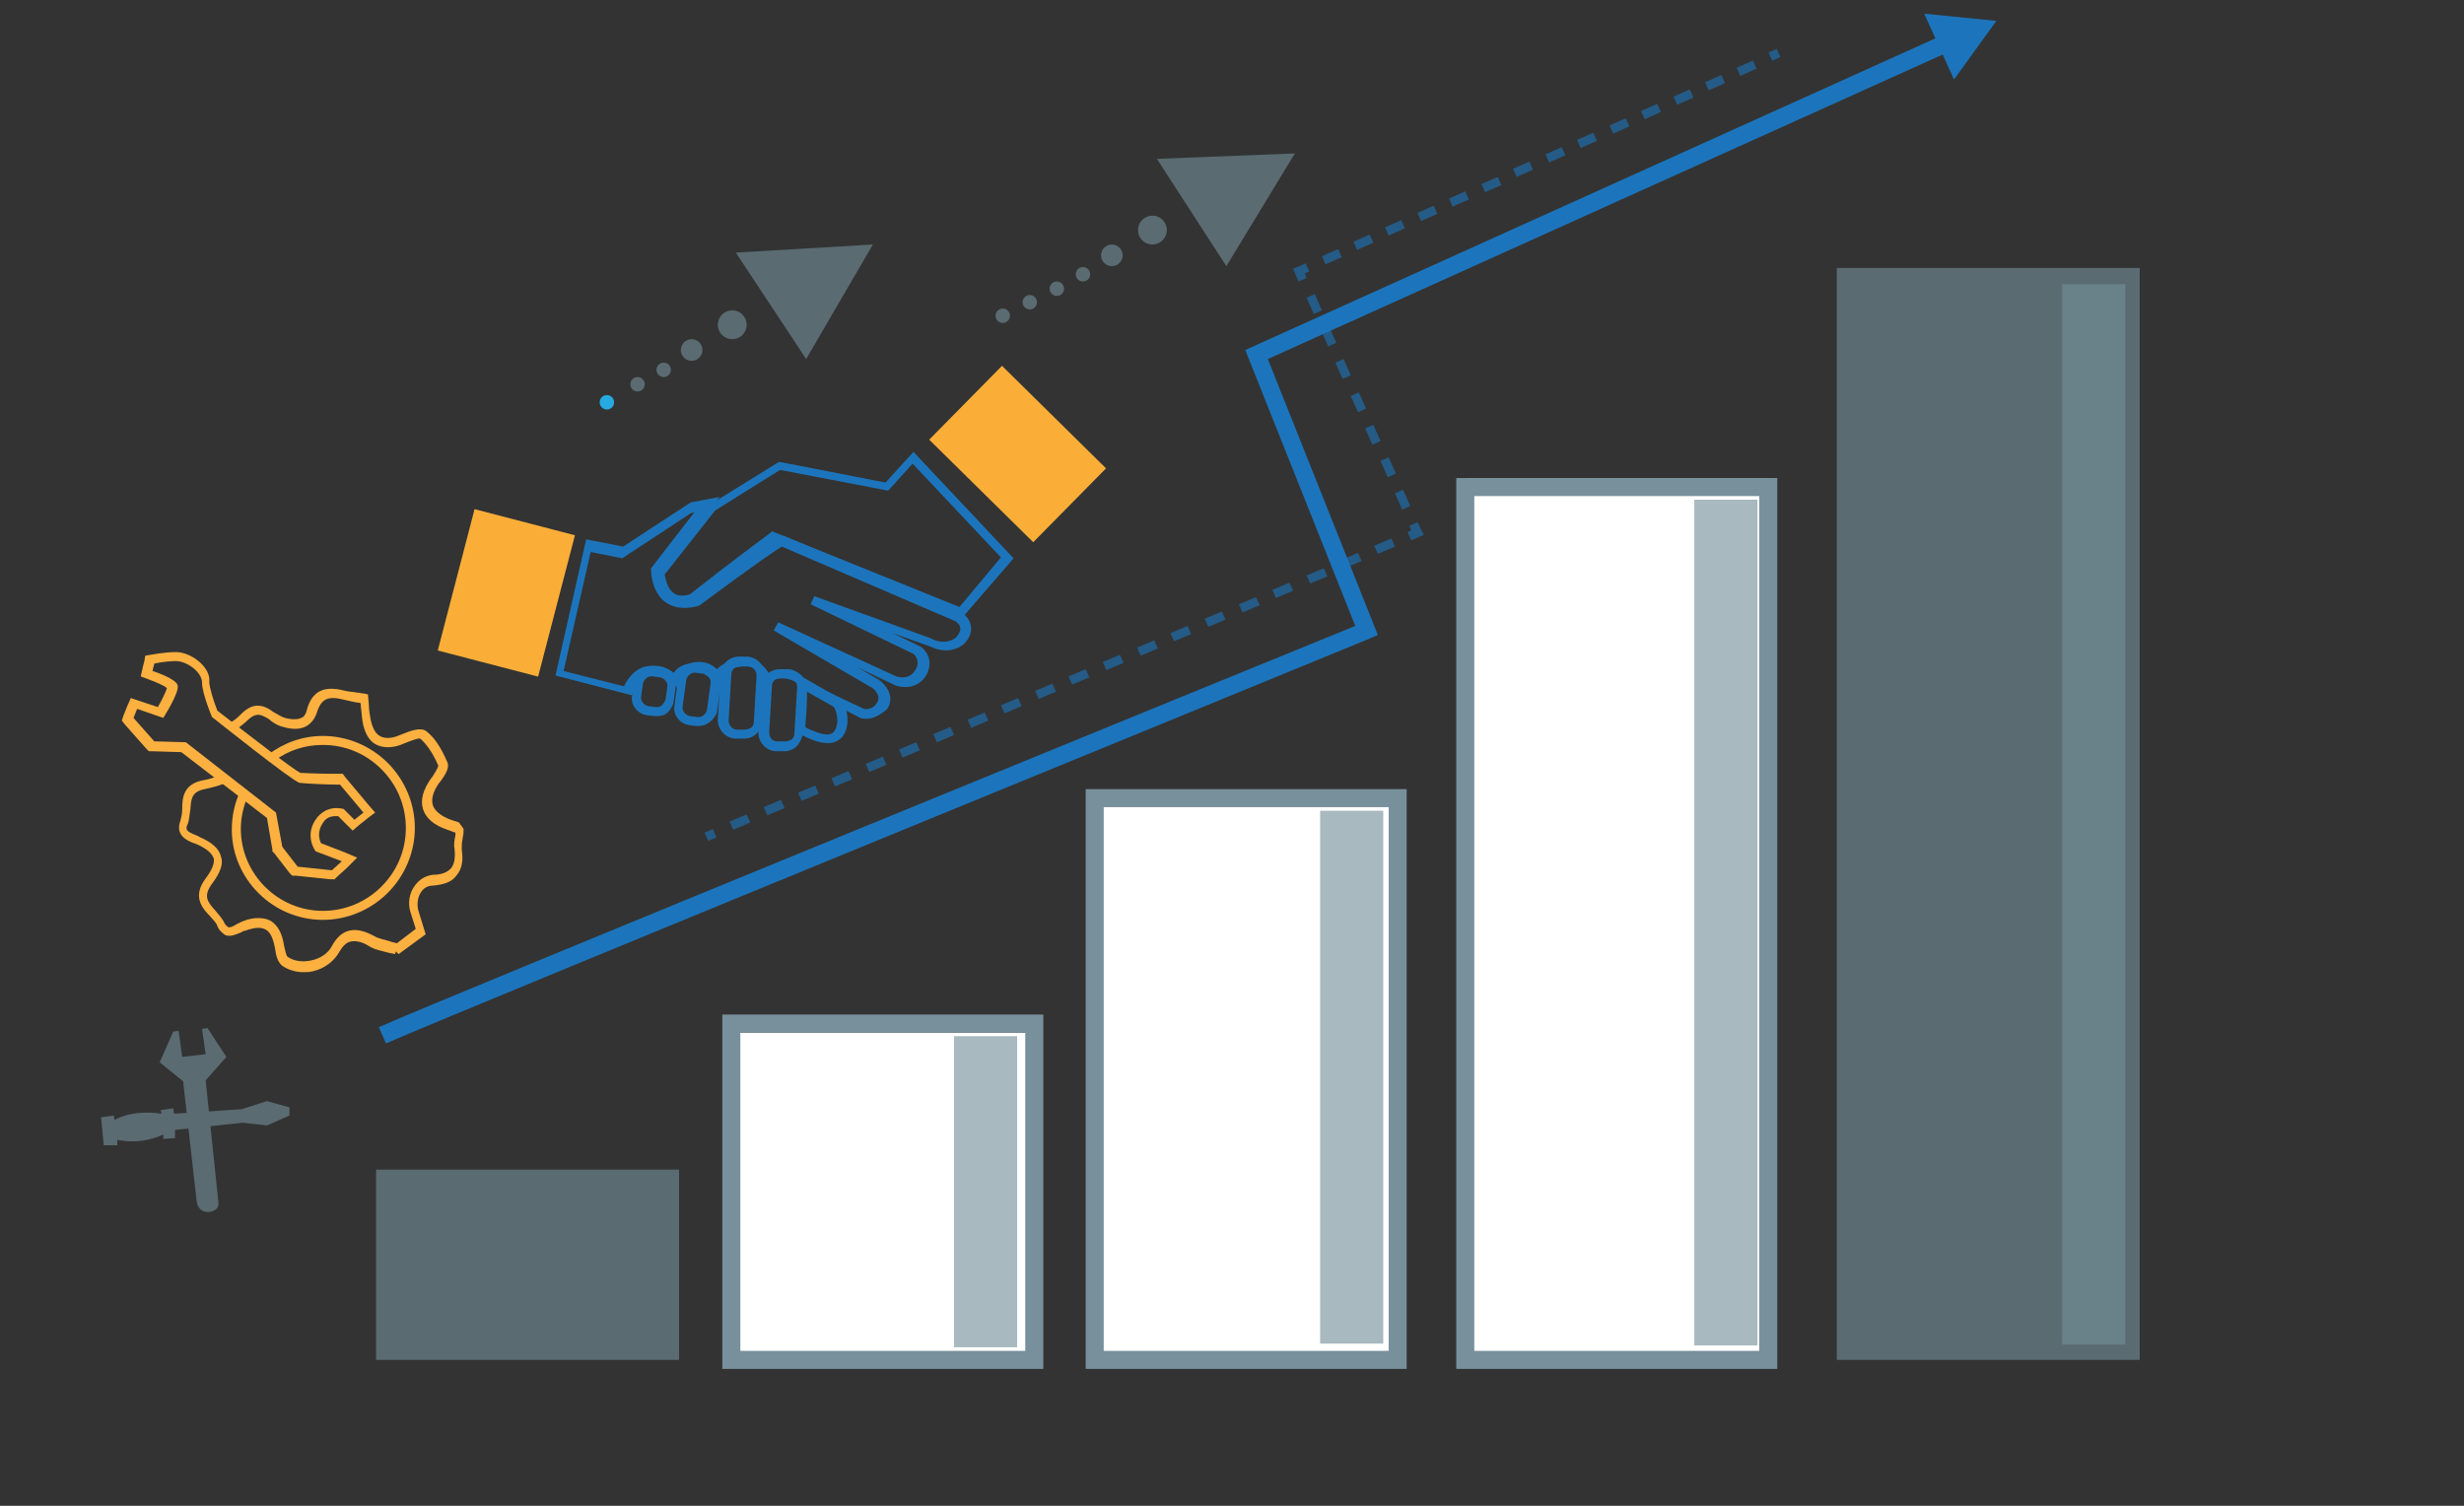<?xml version="1.0" encoding="UTF-8"?>
<svg width="180px" height="110px" viewBox="0 0 180 110" version="1.1" xmlns="http://www.w3.org/2000/svg" xmlns:xlink="http://www.w3.org/1999/xlink">
    <rect x="0" y="0" width="180" height="110" fill="#333333" stroke="none"/>
    <!-- Generator: Sketch 39 (31667) - http://www.bohemiancoding.com/sketch -->
    <title>bds</title>
    <desc>Created with Sketch.</desc>
    <defs></defs>
    <g id="Symbols" stroke="none" stroke-width="1" fill="none" fill-rule="evenodd">
        <g id="bds">
            <g id="2" transform="translate(6, 1)">
                <g id="Layer_1">
                    <rect id="Rectangle" fill="#FFFFFF" x="47.234" y="74.431" width="22" height="24"></rect>
                    <rect id="Rectangle-Copy" fill="#FFFFFF" x="74.234" y="57.08" width="22" height="41"></rect>
                    <rect id="Rectangle-Copy-2" fill="#F74936" x="101.234" y="33.922" width="22" height="64"></rect>
                    <rect id="Rectangle-Copy-3" fill="#FFFFFF" x="101.234" y="33.922" width="22" height="64"></rect>
                    <g id="Group" opacity="0.5" transform="translate(0, 0.659)"></g>
                    <g id="Group" transform="translate(1.317, 73.772)" fill="#738E98" opacity="0.62">
                        <g transform="translate(3.952, 0)" id="Shape">
                            <path d="M1.778,0.527 L1.383,0.593 L0.395,2.832 L2.108,4.216 L3.096,12.976 C3.096,12.976 3.162,13.832 4.018,13.766 C4.874,13.635 4.677,12.976 4.677,12.976 L3.754,4.15 L5.269,2.437 L3.886,0.329 L3.491,0.395 L3.754,2.24 L2.042,2.437 L1.778,0.527 L1.778,0.527 Z"></path>
                        </g>
                        <g transform="translate(0, 5.269)" id="Shape">
                            <path d="M12.186,0.395 L13.832,0.856 L13.832,1.449 L12.186,2.174 L10.407,1.976 L5.467,2.503 L5.467,3.096 L4.611,3.162 L4.611,2.832 C4.611,2.832 3.162,3.623 1.251,3.228 L1.251,3.623 L0.263,3.623 L0.066,1.581 L0.988,1.449 L1.054,1.778 C1.054,1.778 2.24,0.988 4.479,1.317 L4.413,1.054 L5.335,0.922 L5.401,1.317 L10.341,0.988 L12.186,0.395 L12.186,0.395 Z"></path>
                        </g>
                    </g>
                    <path d="M96.76,99 L73.311,99 L73.311,56.647 L96.76,56.647 L96.76,99 L96.76,99 Z M74.629,97.683 L95.443,97.683 L95.443,57.964 L74.629,57.964 L74.629,97.683 L74.629,97.683 Z" id="Shape" fill="#78909C"></path>
                    <path d="M70.15,99 L46.766,99 L46.766,73.114 L70.216,73.114 L70.216,99 L70.15,99 Z M48.084,97.683 L68.898,97.683 L68.898,74.431 L48.084,74.431 L48.084,97.683 L48.084,97.683 Z" id="Shape" fill="#78909C"></path>
                    <g id="Group" opacity="0.62" transform="translate(90.24, 57.964)" fill="#738E98">
                        <rect id="Rectangle-path" x="0.198" y="0.263" width="4.611" height="38.928"></rect>
                    </g>
                    <g id="Group" opacity="0.62" transform="translate(63.234, 74.431)" fill="#738E98">
                        <rect id="Rectangle-path" x="0.461" y="0.263" width="4.611" height="22.725"></rect>
                    </g>
                    <g id="Group" opacity="0.62" transform="translate(117.246, 34.91)" fill="#738E98">
                        <rect id="Rectangle-path" x="0.527" y="0.593" width="4.611" height="61.784"></rect>
                    </g>
                    <g id="Group" opacity="0.62" transform="translate(144.251, 19.76)" fill="#738E98">
                        <rect id="Rectangle-path" x="0.395" y="0" width="4.611" height="77.461"></rect>
                    </g>
                    <g id="Group" opacity="0.62" transform="translate(21.078, 84.311)" fill="#738E98">
                        <rect id="Rectangle-path" x="0.395" y="0.132" width="22.132" height="13.898"></rect>
                    </g>
                    <g id="Group" opacity="0.62" transform="translate(45.449, 1.976)" fill="#1C75BC">
                        <g transform="translate(0, 57.305)" id="Rectangle-path">
                            <rect transform="translate(0.456, 0.714) rotate(66.09) translate(-0.456, -0.714) " x="0.126" y="0.385" width="0.659" height="0.659"></rect>
                        </g>
                        <g transform="translate(1.317, 36.228)" id="Shape">
                            <path d="M0.79,21.407 L0.527,20.814 L1.778,20.287 L2.042,20.88 L0.79,21.407 L0.79,21.407 Z M3.293,20.353 L3.03,19.76 L4.281,19.234 L4.545,19.826 L3.293,20.353 L3.293,20.353 Z M5.796,19.299 L5.533,18.707 L6.784,18.18 L7.048,18.772 L5.796,19.299 L5.796,19.299 Z M8.234,18.246 L7.97,17.653 L9.222,17.126 L9.485,17.719 L8.234,18.246 L8.234,18.246 Z M10.737,17.192 L10.473,16.599 L11.725,16.072 L11.988,16.665 L10.737,17.192 L10.737,17.192 Z M13.174,16.138 L12.91,15.545 L14.162,15.018 L14.425,15.611 L13.174,16.138 L13.174,16.138 Z M15.677,15.018 L15.413,14.425 L16.665,13.898 L16.928,14.491 L15.677,15.018 L15.677,15.018 Z M18.18,13.964 L17.916,13.371 L19.168,12.844 L19.431,13.437 L18.18,13.964 L18.18,13.964 Z M20.617,12.91 L20.353,12.317 L21.605,11.79 L21.868,12.383 L20.617,12.91 L20.617,12.91 Z M23.12,11.856 L22.856,11.263 L24.108,10.737 L24.371,11.329 L23.12,11.856 L23.12,11.856 Z M25.557,10.802 L25.293,10.21 L26.545,9.683 L26.808,10.275 L25.557,10.802 L25.557,10.802 Z M28.06,9.749 L27.796,9.156 L29.048,8.629 L29.311,9.222 L28.06,9.749 L28.06,9.749 Z M30.563,8.695 L30.299,8.102 L31.551,7.575 L31.814,8.168 L30.563,8.695 L30.563,8.695 Z M33,7.641 L32.737,7.048 L33.988,6.521 L34.251,7.114 L33,7.641 L33,7.641 Z M35.503,6.587 L35.24,5.994 L36.491,5.467 L36.754,6.06 L35.503,6.587 L35.503,6.587 Z M38.006,5.533 L37.743,4.94 L38.994,4.413 L39.257,5.006 L38.006,5.533 L38.006,5.533 Z M40.443,4.479 L40.18,3.886 L41.431,3.359 L41.695,3.952 L40.443,4.479 L40.443,4.479 Z M42.946,3.425 L42.683,2.832 L43.934,2.305 L44.198,2.898 L42.946,3.425 L42.946,3.425 Z M45.449,2.305 L45.186,1.713 L46.437,1.186 L46.701,1.778 L45.449,2.305 L45.449,2.305 Z M47.886,1.251 L47.623,0.659 L48.874,0.132 L49.138,0.725 L47.886,1.251 L47.886,1.251 Z"></path>
                        </g>
                        <g transform="translate(51.377, 34.91)" id="Shape">
                            <polygon points="0.263 1.581 0 0.988 0.263 0.856 0.132 0.527 0.725 0.263 1.186 1.186"></polygon>
                        </g>
                        <g transform="translate(43.473, 18.443)" id="Shape">
                            <path d="M7.509,15.808 L6.982,14.623 L7.575,14.359 L8.102,15.545 L7.509,15.808 L7.509,15.808 Z M6.455,13.437 L5.928,12.251 L6.521,11.988 L7.048,13.174 L6.455,13.437 L6.455,13.437 Z M5.335,11.066 L4.808,9.88 L5.401,9.617 L5.928,10.802 L5.335,11.066 L5.335,11.066 Z M4.281,8.695 L3.754,7.509 L4.347,7.246 L4.874,8.431 L4.281,8.695 L4.281,8.695 Z M3.162,6.257 L2.635,5.072 L3.228,4.808 L3.754,5.994 L3.162,6.257 L3.162,6.257 Z M2.108,3.886 L1.581,2.701 L2.174,2.437 L2.701,3.623 L2.108,3.886 L2.108,3.886 Z M1.054,1.515 L0.527,0.329 L1.12,0.066 L1.647,1.251 L1.054,1.515 L1.054,1.515 Z"></path>
                        </g>
                        <g transform="translate(42.814, 15.808)" id="Shape">
                            <polygon points="0.593 1.778 0.198 0.856 1.12 0.461 1.383 1.054 1.054 1.186 1.186 1.515"></polygon>
                        </g>
                        <g transform="translate(44.79, 1.317)" id="Shape">
                            <path d="M0.593,15.018 L0.329,14.425 L1.515,13.898 L1.778,14.491 L0.593,15.018 L0.593,15.018 Z M2.898,13.964 L2.635,13.371 L3.82,12.844 L4.084,13.437 L2.898,13.964 L2.898,13.964 Z M5.204,12.91 L4.94,12.317 L6.126,11.79 L6.389,12.383 L5.204,12.91 L5.204,12.91 Z M7.575,11.856 L7.311,11.263 L8.497,10.737 L8.76,11.329 L7.575,11.856 L7.575,11.856 Z M9.88,10.802 L9.617,10.21 L10.802,9.683 L11.066,10.275 L9.88,10.802 L9.88,10.802 Z M12.251,9.749 L11.988,9.156 L13.174,8.629 L13.437,9.222 L12.251,9.749 L12.251,9.749 Z M14.557,8.629 L14.293,8.036 L15.479,7.509 L15.743,8.102 L14.557,8.629 L14.557,8.629 Z M16.928,7.575 L16.665,6.982 L17.85,6.455 L18.114,7.048 L16.928,7.575 L16.928,7.575 Z M19.234,6.521 L18.97,5.928 L20.156,5.401 L20.419,5.994 L19.234,6.521 L19.234,6.521 Z M21.605,5.467 L21.341,4.874 L22.527,4.347 L22.79,4.94 L21.605,5.467 L21.605,5.467 Z M23.91,4.413 L23.647,3.82 L24.832,3.293 L25.096,3.886 L23.91,4.413 L23.91,4.413 Z M26.281,3.359 L26.018,2.766 L27.204,2.24 L27.467,2.832 L26.281,3.359 L26.281,3.359 Z M28.587,2.305 L28.323,1.713 L29.509,1.186 L29.772,1.778 L28.587,2.305 L28.587,2.305 Z M30.892,1.251 L30.629,0.659 L31.814,0.132 L32.078,0.725 L30.892,1.251 L30.892,1.251 Z"></path>
                        </g>
                        <g transform="translate(77.725, 0)" id="Rectangle-path">
                            <rect transform="translate(0.453, 1.028) rotate(65.544) translate(-0.453, -1.028) " x="0.124" y="0.699" width="0.659" height="0.659"></rect>
                        </g>
                    </g>
                    <g id="Group" transform="translate(6.587, 48.743)" fill="#FBB040">
                        <path d="M11,17.455 L11,17.455 C12.778,17.455 14.491,16.731 15.743,15.479 C16.994,14.228 17.719,12.515 17.719,10.737 C17.719,8.958 16.994,7.246 15.743,5.994 C14.491,4.743 12.778,4.018 11,4.018 L11,4.018 C9.485,4.018 8.102,4.545 6.982,5.401 C7.18,5.533 7.377,5.665 7.509,5.796 C8.497,5.072 9.683,4.677 11,4.677 L11,4.677 C12.581,4.677 14.096,5.269 15.281,6.455 C16.401,7.575 17.06,9.09 17.06,10.737 C17.06,12.317 16.467,13.832 15.281,15.018 C14.162,16.138 12.647,16.796 11,16.796 L11,16.796 C7.707,16.796 5.006,14.096 5.006,10.802 C5.006,9.946 5.204,9.222 5.467,8.497 L4.94,8.102 C4.545,8.958 4.347,9.88 4.347,10.868 C4.347,14.425 7.311,17.455 11,17.455 L11,17.455 Z" id="Shape"></path>
                        <path d="M20.946,10.341 C20.749,10.275 20.551,10.21 20.353,10.144 C19.629,9.88 19.168,9.485 19.036,9.09 C18.904,8.629 19.036,8.102 19.497,7.443 L19.563,7.377 C19.892,6.916 20.287,6.389 20.09,5.928 C19.629,4.874 19.168,4.15 18.575,3.689 C18.18,3.359 17.455,3.623 16.796,3.886 C16.665,3.952 16.599,3.952 16.467,4.018 C15.94,4.216 15.479,4.216 15.15,4.018 C14.82,3.82 14.623,3.425 14.491,2.832 C14.425,2.437 14.359,2.108 14.359,1.713 L14.293,0.988 L14.03,0.922 C13.832,0.922 13.701,0.856 13.503,0.856 C13.174,0.79 12.91,0.79 12.647,0.725 C11.593,0.461 10.275,0.329 9.814,2.174 C9.749,2.437 9.617,2.635 9.419,2.701 C9.156,2.832 8.695,2.832 8.234,2.701 C7.97,2.635 7.707,2.437 7.443,2.305 C7.311,2.24 7.18,2.108 7.048,2.042 C5.994,1.449 5.335,2.108 4.874,2.569 C4.677,2.766 4.479,2.898 4.281,3.03 C4.15,3.096 4.084,3.162 4.018,3.293 C4.216,3.425 4.347,3.557 4.545,3.689 C4.545,3.623 4.545,3.623 4.611,3.557 C4.874,3.425 5.072,3.228 5.335,3.03 C5.862,2.503 6.192,2.305 6.784,2.635 C6.916,2.701 7.048,2.766 7.18,2.898 C7.443,3.096 7.772,3.293 8.102,3.359 C8.76,3.557 9.353,3.557 9.814,3.293 C10.144,3.096 10.407,2.766 10.539,2.371 C10.868,1.317 11.329,1.054 12.581,1.383 C12.844,1.449 13.174,1.515 13.503,1.581 C13.569,1.581 13.701,1.581 13.766,1.647 L13.766,1.844 C13.832,2.24 13.832,2.569 13.898,2.964 C14.03,3.754 14.359,4.347 14.82,4.611 C15.281,4.874 15.94,4.94 16.665,4.677 C16.796,4.611 16.862,4.611 16.994,4.545 C17.323,4.413 17.982,4.15 18.114,4.216 C18.575,4.611 19.036,5.269 19.431,6.192 C19.431,6.323 19.102,6.85 18.97,7.048 L18.904,7.114 C18.311,7.97 18.114,8.695 18.311,9.353 C18.509,10.012 19.102,10.539 20.09,10.868 C20.287,10.934 20.419,11 20.617,11.066 L20.683,11.066 L20.683,11.263 C20.617,11.593 20.551,11.922 20.617,12.251 C20.683,12.91 20.617,13.371 20.353,13.701 C20.09,13.964 19.695,14.162 19.036,14.162 C18.509,14.228 18.048,14.491 17.719,14.952 C17.323,15.479 17.192,16.204 17.389,16.862 L17.784,18.114 L16.401,19.168 C16.269,19.102 16.072,19.102 15.94,19.036 C15.545,18.904 15.084,18.838 14.754,18.641 C14.03,18.246 13.437,18.114 12.91,18.246 C12.383,18.377 11.988,18.772 11.659,19.365 C11.395,19.892 10.802,20.287 10.144,20.419 C9.551,20.551 8.892,20.485 8.431,20.156 C8.299,20.09 8.234,19.563 8.168,19.365 C8.036,18.443 7.707,17.85 7.18,17.521 C6.916,17.389 6.653,17.323 6.257,17.323 C5.928,17.323 5.533,17.389 5.072,17.587 C4.94,17.653 4.808,17.719 4.677,17.784 C4.479,17.916 4.216,18.048 4.084,17.982 C3.952,17.916 3.886,17.784 3.82,17.719 C3.689,17.389 3.425,17.126 3.162,16.796 C2.569,16.138 2.24,15.743 2.898,14.82 C3.491,14.03 3.754,13.371 3.557,12.844 C3.425,12.251 2.898,11.79 1.976,11.395 C1.91,11.329 1.844,11.329 1.713,11.263 C1.054,11 0.922,10.868 1.12,10.473 C1.251,10.144 1.251,9.749 1.317,9.419 C1.383,8.629 1.383,8.102 2.371,7.904 C2.964,7.772 3.491,7.641 3.886,7.443 L3.293,6.982 C3.03,7.048 2.701,7.18 2.305,7.246 C0.79,7.509 0.725,8.563 0.725,9.353 C0.725,9.683 0.659,9.946 0.593,10.21 C0.198,11.263 1.054,11.659 1.581,11.856 C1.647,11.856 1.713,11.922 1.778,11.922 C2.503,12.251 2.898,12.581 3.03,12.976 C3.096,13.305 2.898,13.832 2.437,14.425 C1.449,15.743 2.174,16.599 2.766,17.192 C2.964,17.455 3.228,17.653 3.293,17.916 C3.425,18.246 3.689,18.443 3.886,18.575 C4.281,18.707 4.677,18.509 5.006,18.377 C5.138,18.311 5.204,18.246 5.335,18.246 C6.06,17.982 6.521,17.982 6.85,18.18 C7.18,18.377 7.377,18.838 7.509,19.563 C7.575,20.09 7.707,20.551 8.036,20.814 C8.431,21.078 8.958,21.275 9.551,21.275 C9.814,21.275 10.012,21.275 10.275,21.21 C11.132,21.012 11.79,20.485 12.186,19.826 C12.449,19.365 12.713,19.102 13.042,19.036 C13.371,18.97 13.832,19.036 14.359,19.365 C14.754,19.629 15.216,19.695 15.677,19.826 C15.874,19.892 16.072,19.892 16.269,19.958 L16.335,19.76 L16.533,19.958 L18.509,18.509 L17.982,16.796 C17.85,16.335 17.916,15.808 18.18,15.413 C18.311,15.216 18.575,14.952 19.036,14.952 C19.826,14.886 20.419,14.689 20.749,14.228 C21.144,13.766 21.275,13.174 21.144,12.317 C21.144,12.054 21.144,11.79 21.21,11.527 C21.21,11.395 21.275,11.198 21.275,11.066 L21.275,10.802 L20.946,10.341 L20.946,10.341 Z" id="Shape"></path>
                    </g>
                    <path d="M6.85,47.293 C7.641,47.293 8.76,48.084 8.76,48.874 C8.76,49.665 9.485,51.377 9.485,51.377 C9.485,51.377 15.347,56.054 15.874,56.186 C16.335,56.251 18.048,56.317 18.641,56.317 L18.838,56.317 L20.551,58.359 L19.892,58.886 L19.102,58.096 C19.102,58.096 18.838,58.03 18.575,58.03 C18.18,58.03 17.653,58.162 17.192,58.689 C16.138,60.006 17.06,61.192 17.06,61.192 L18.97,61.916 L18.246,62.575 L15.743,62.311 L14.623,60.862 L14.162,58.359 L7.575,53.222 L5.269,53.156 L3.754,51.443 L4.018,50.784 L5.928,51.443 C5.928,51.443 7.114,49.599 6.982,49.072 C6.85,48.545 5.138,48.018 5.138,48.018 L5.269,47.491 C5.138,47.491 6.06,47.293 6.85,47.293 L6.85,47.293 L6.85,47.293 Z M6.85,46.635 L6.85,46.635 L6.85,46.635 C5.994,46.635 5.072,46.832 5.006,46.832 L4.611,46.898 L4.545,47.293 L4.413,47.82 L4.281,48.413 L4.808,48.611 C5.335,48.808 5.994,49.072 6.192,49.269 C6.126,49.533 5.862,50.06 5.533,50.653 L4.15,50.192 L3.557,49.994 L3.293,50.587 L3.03,51.246 L2.898,51.641 L3.162,51.97 L4.677,53.683 L4.874,53.88 L5.138,53.88 L7.246,53.946 L13.503,58.754 L13.898,61.06 L13.898,61.192 L14.03,61.323 L15.15,62.772 L15.347,62.97 L15.611,62.97 L18.114,63.234 L18.443,63.234 L18.641,63.036 L19.365,62.377 L20.09,61.653 L19.168,61.257 L17.455,60.599 C17.323,60.335 17.126,59.743 17.653,59.018 C17.85,58.754 18.114,58.623 18.509,58.623 L18.509,58.623 L18.707,58.623 L19.365,59.281 L19.76,59.677 L20.222,59.281 L20.88,58.754 L21.407,58.359 L20.946,57.832 L19.234,55.79 L19.036,55.527 L18.707,55.527 L18.509,55.527 C17.06,55.527 16.204,55.461 15.94,55.461 C15.413,55.198 12.515,52.958 9.88,50.916 C9.617,50.257 9.287,49.204 9.287,48.808 C9.419,47.754 7.97,46.635 6.85,46.635 L6.85,46.635 L6.85,46.635 Z" id="Shape" fill="#FBB040"></path>
                    <circle id="Oval" fill="#27AAE1" cx="38.335" cy="28.389" r="0.527"></circle>
                    <g id="Group" opacity="0.62" transform="translate(39.521, 16.467)" fill="#738E98">
                        <g transform="translate(6.587, 4.611)" id="Oval">
                            <circle cx="1.383" cy="1.647" r="1.054"></circle>
                        </g>
                        <g transform="translate(3.952, 7.246)" id="Oval">
                            <circle cx="1.054" cy="0.856" r="0.79"></circle>
                        </g>
                        <g transform="translate(1.976, 8.563)" id="Oval">
                            <circle cx="0.988" cy="0.988" r="0.527"></circle>
                        </g>
                        <g transform="translate(0, 9.88)" id="Oval">
                            <circle cx="1.054" cy="0.725" r="0.527"></circle>
                        </g>
                        <g transform="translate(7.904, 0)" id="Shape">
                            <polygon points="0.329 0.988 5.467 8.76 10.341 0.395"></polygon>
                        </g>
                    </g>
                    <g id="Group" opacity="0.62" transform="translate(66.527, 9.88)" fill="#738E98">
                        <g transform="translate(10.539, 4.611)" id="Oval">
                            <ellipse cx="1.12" cy="1.317" rx="1.054" ry="1.054"></ellipse>
                        </g>
                        <g transform="translate(7.904, 6.587)" id="Oval">
                            <ellipse cx="0.79" cy="1.186" rx="0.79" ry="0.79"></ellipse>
                        </g>
                        <g transform="translate(5.928, 8.563)" id="Oval">
                            <circle cx="0.659" cy="0.593" r="0.527"></circle>
                        </g>
                        <g transform="translate(3.952, 9.222)" id="Oval">
                            <ellipse cx="0.725" cy="0.988" rx="0.527" ry="0.527"></ellipse>
                        </g>
                        <g transform="translate(1.976, 10.539)" id="Oval">
                            <ellipse cx="0.725" cy="0.659" rx="0.527" ry="0.527"></ellipse>
                        </g>
                        <g transform="translate(0, 11.198)" id="Oval">
                            <ellipse cx="0.725" cy="0.988" rx="0.527" ry="0.527"></ellipse>
                        </g>
                        <g transform="translate(11.856, 0)" id="Shape">
                            <polygon points="0.132 0.725 5.204 8.563 10.21 0.329"></polygon>
                        </g>
                    </g>
                    <g id="Group" transform="translate(21.078, 0)" fill="#1C75BC">
                        <path d="M1.12,75.222 L0.593,74.036 C6.126,71.599 65.275,47.425 71.928,44.725 L63.892,24.569 L114.94,1.515 L115.467,2.701 L65.539,25.228 L73.575,45.383 L72.982,45.647 C72.389,45.91 6.982,72.653 1.12,75.222 L1.12,75.222 Z" id="Shape"></path>
                        <polygon id="Shape" points="115.665 4.808 118.76 0.527 113.491 0"></polygon>
                    </g>
                    <path d="M64.287,44.132 L50.521,38.599 C49.862,39.06 47.228,41.036 44.79,43.012 L44.725,43.078 C44,43.341 43.341,43.341 42.88,43.012 C41.958,42.419 41.892,41.036 41.892,40.97 L41.892,40.838 L45.91,35.832 L50.916,32.737 L58.689,34.251 L60.731,32.012 L68.042,39.784 L64.287,44.132 L64.287,44.132 Z M50.389,37.808 L64.09,43.341 L67.12,39.719 L60.665,32.868 L58.886,34.844 L50.982,33.329 L46.24,36.293 L42.551,40.97 C42.617,41.234 42.749,42.024 43.21,42.353 C43.539,42.551 43.934,42.551 44.395,42.419 C47.228,40.18 50.257,37.94 50.257,37.94 L50.389,37.808 L50.389,37.808 Z" id="Shape" fill="#1C75BC"></path>
                    <path d="M57.305,51.509 C57.108,51.509 56.976,51.509 56.844,51.443 L52.76,49.335 C52.695,49.269 51.575,48.018 50.257,48.808 L49.928,49.006 L49.796,48.677 C49.599,48.216 49.204,47.491 48.084,47.689 C47.096,47.82 46.832,48.413 46.832,48.479 L46.569,49.138 L46.24,48.479 C46.174,48.413 45.778,47.689 44.593,48.018 C43.868,48.216 43.802,48.677 43.802,48.677 L43.737,49.731 L43.21,48.808 C43.21,48.808 42.683,48.018 41.497,48.281 C40.641,48.479 40.246,49.533 40.246,49.533 L40.18,49.796 L34.581,48.347 L36.82,38.401 L39.521,38.928 L44.461,35.701 L46.569,35.305 L42.419,40.575 C42.419,40.904 42.551,41.76 43.144,42.287 C43.539,42.617 44.198,42.683 44.988,42.551 C50.389,38.533 51.048,38.204 51.114,38.204 L51.246,38.138 L64.353,43.802 C64.419,43.868 64.88,44.198 64.946,44.856 C64.946,45.251 64.814,45.647 64.419,46.042 C63.299,46.964 61.982,46.24 61.982,46.24 L59.216,45.251 L61.257,46.24 C61.653,46.503 62.246,47.293 61.653,48.347 C61.06,49.335 59.94,49.269 59.413,49.072 L56.647,47.754 L58.228,48.677 C58.689,49.006 59.413,49.862 58.82,50.784 C58.228,51.311 57.701,51.509 57.305,51.509 L57.305,51.509 Z M57.108,50.784 C57.108,50.784 57.701,50.916 58.03,50.389 C58.491,49.796 57.701,49.204 57.635,49.204 L50.521,45.054 L50.85,44.461 L59.479,48.413 C59.479,48.413 60.401,48.743 60.862,47.952 C61.323,47.228 60.731,46.766 60.731,46.766 L53.222,43.144 L53.485,42.551 L62.048,45.647 C62.114,45.713 63.036,46.174 63.826,45.581 C64.024,45.383 64.156,45.12 64.156,44.922 C64.156,44.659 63.892,44.461 63.826,44.395 L51.114,38.928 C50.784,39.126 49.467,39.982 45.12,43.21 L44.988,43.275 C44,43.539 43.144,43.407 42.551,42.946 C41.563,42.156 41.563,40.707 41.563,40.641 L41.563,40.509 L44.725,36.425 L44.461,36.491 L39.455,39.784 L37.15,39.323 L35.174,48.018 L39.587,49.138 C39.784,48.677 40.311,47.886 41.168,47.689 C42.156,47.491 42.814,47.82 43.21,48.15 C43.407,47.886 43.671,47.623 44.263,47.491 C45.317,47.162 45.976,47.491 46.371,47.886 C46.635,47.623 47.096,47.293 47.886,47.162 C49.269,46.964 49.862,47.689 50.192,48.216 C51.509,47.689 52.695,48.413 53.222,48.94 L57.108,50.784 L57.108,50.784 L57.108,50.784 Z" id="Shape" fill="#1C75BC"></path>
                    <path d="M45.054,52.036 L44.856,52.036 L44.329,51.97 C43.605,51.838 43.144,51.18 43.275,50.521 L43.539,48.611 C43.671,47.886 44.329,47.425 44.988,47.557 L45.515,47.623 C45.844,47.689 46.174,47.886 46.371,48.15 C46.569,48.413 46.635,48.743 46.635,49.138 L46.371,51.048 C46.174,51.575 45.647,52.036 45.054,52.036 L45.054,52.036 Z M44.922,51.377 C45.251,51.443 45.581,51.18 45.647,50.85 L45.91,48.94 C45.91,48.743 45.91,48.611 45.778,48.479 C45.647,48.347 45.515,48.281 45.383,48.216 L44.856,48.15 C44.527,48.084 44.198,48.347 44.132,48.677 L43.868,50.587 C43.802,50.916 44.066,51.246 44.395,51.311 L44.922,51.377 L44.922,51.377 Z" id="Shape" fill="#1C75BC"></path>
                    <path d="M41.958,51.311 L41.76,51.311 L41.234,51.246 C40.509,51.114 40.048,50.455 40.18,49.796 L40.311,48.874 C40.443,48.15 41.102,47.689 41.76,47.82 L42.287,47.886 C43.012,48.018 43.473,48.677 43.341,49.335 L43.21,50.257 C43.144,50.587 42.946,50.916 42.683,51.114 C42.551,51.246 42.287,51.311 41.958,51.311 L41.958,51.311 Z M41.892,50.653 C42.09,50.653 42.222,50.653 42.353,50.521 C42.485,50.389 42.551,50.257 42.617,50.126 L42.749,49.204 C42.814,48.874 42.551,48.545 42.222,48.479 L41.695,48.413 C41.365,48.347 41.036,48.611 40.97,48.94 L40.838,49.862 C40.772,50.192 41.036,50.521 41.365,50.587 L41.892,50.653 L41.892,50.653 Z" id="Shape" fill="#1C75BC"></path>
                    <path d="M48.347,52.958 L48.281,52.958 L48.281,52.958 L47.689,52.958 C46.964,52.892 46.437,52.299 46.437,51.575 L46.635,48.216 C46.701,47.491 47.293,46.964 48.018,46.964 L48.611,46.964 C49.335,47.03 49.862,47.623 49.862,48.347 L49.665,51.707 C49.599,52.431 49.072,52.958 48.347,52.958 L48.347,52.958 Z M48.018,47.689 C47.886,47.689 47.689,47.754 47.623,47.82 C47.491,47.952 47.425,48.084 47.425,48.281 L47.228,51.641 C47.228,51.97 47.491,52.299 47.82,52.299 L48.413,52.299 C48.545,52.299 48.743,52.234 48.874,52.168 C49.006,52.036 49.072,51.904 49.072,51.707 L49.269,48.347 C49.269,48.018 49.006,47.689 48.677,47.689 L48.018,47.689 L48.018,47.689 L48.018,47.689 Z" id="Shape" fill="#1C75BC"></path>
                    <path d="M51.311,53.88 L51.246,53.88 L50.653,53.88 C49.928,53.814 49.401,53.222 49.401,52.497 L49.599,49.138 C49.665,48.413 50.257,47.886 50.982,47.886 L51.575,47.886 C51.904,47.886 52.234,48.084 52.497,48.281 C52.76,48.545 52.826,48.874 52.826,49.204 L52.629,52.563 C52.629,52.892 52.431,53.222 52.234,53.485 C51.97,53.749 51.641,53.88 51.311,53.88 L51.311,53.88 Z M50.982,48.545 C50.85,48.545 50.653,48.611 50.587,48.677 C50.455,48.808 50.389,48.94 50.389,49.138 L50.192,52.497 C50.192,52.695 50.257,52.826 50.323,52.958 C50.455,53.09 50.587,53.156 50.784,53.156 L51.377,53.156 C51.509,53.156 51.707,53.09 51.838,53.024 C51.97,52.892 52.036,52.76 52.036,52.563 L52.234,49.204 C52.234,49.006 52.168,48.874 52.102,48.743 C51.97,48.611 51.838,48.545 51.641,48.545 L50.982,48.545 L50.982,48.545 L50.982,48.545 Z" id="Shape" fill="#1C75BC"></path>
                    <path d="M54.473,53.287 C53.814,53.287 53.09,52.958 52.695,52.76 C52.563,52.695 52.497,52.629 52.431,52.629 L52.234,52.563 L52.234,52.299 C52.299,51.641 52.431,48.874 52.431,48.874 L52.431,48.347 L55.527,50.126 L55.593,50.192 C55.593,50.257 56.317,51.641 55.593,52.76 C55.263,53.156 54.868,53.287 54.473,53.287 L54.473,53.287 Z M52.826,52.102 C52.826,52.102 52.892,52.102 52.892,52.168 C53.749,52.563 54.605,52.892 54.934,52.431 C55.395,51.772 55.066,50.916 54.934,50.653 L52.958,49.533 C52.958,50.192 52.892,51.443 52.826,52.102 L52.826,52.102 Z" id="Shape" fill="#1C75BC"></path>
                    <rect id="Rectangle-path" fill="#FBAE37" transform="translate(30.989, 42.311) rotate(-75.404) translate(-30.989, -42.311) " x="25.654" y="38.524" width="10.67" height="7.575"></rect>
                    <rect id="Rectangle-path" fill="#FBAE37" transform="translate(68.339, 32.166) rotate(44.595) translate(-68.339, -32.166) " x="63.004" y="28.379" width="10.671" height="7.575"></rect>
                    <path d="M123.832,99 L100.383,99 L100.383,33.922 L123.832,33.922 L123.832,99 L123.832,99 Z M101.701,97.683 L122.515,97.683 L122.515,35.24 L101.701,35.24 L101.701,97.683 L101.701,97.683 Z" id="Shape" fill="#78909C"></path>
                    <g id="Group" opacity="0.62" transform="translate(127.784, 18.443)" fill="#738E98">
                        <rect id="Rectangle-path" x="0.395" y="0.132" width="22.132" height="79.766"></rect>
                    </g>
                </g>
            </g>
        </g>
    </g>
</svg>